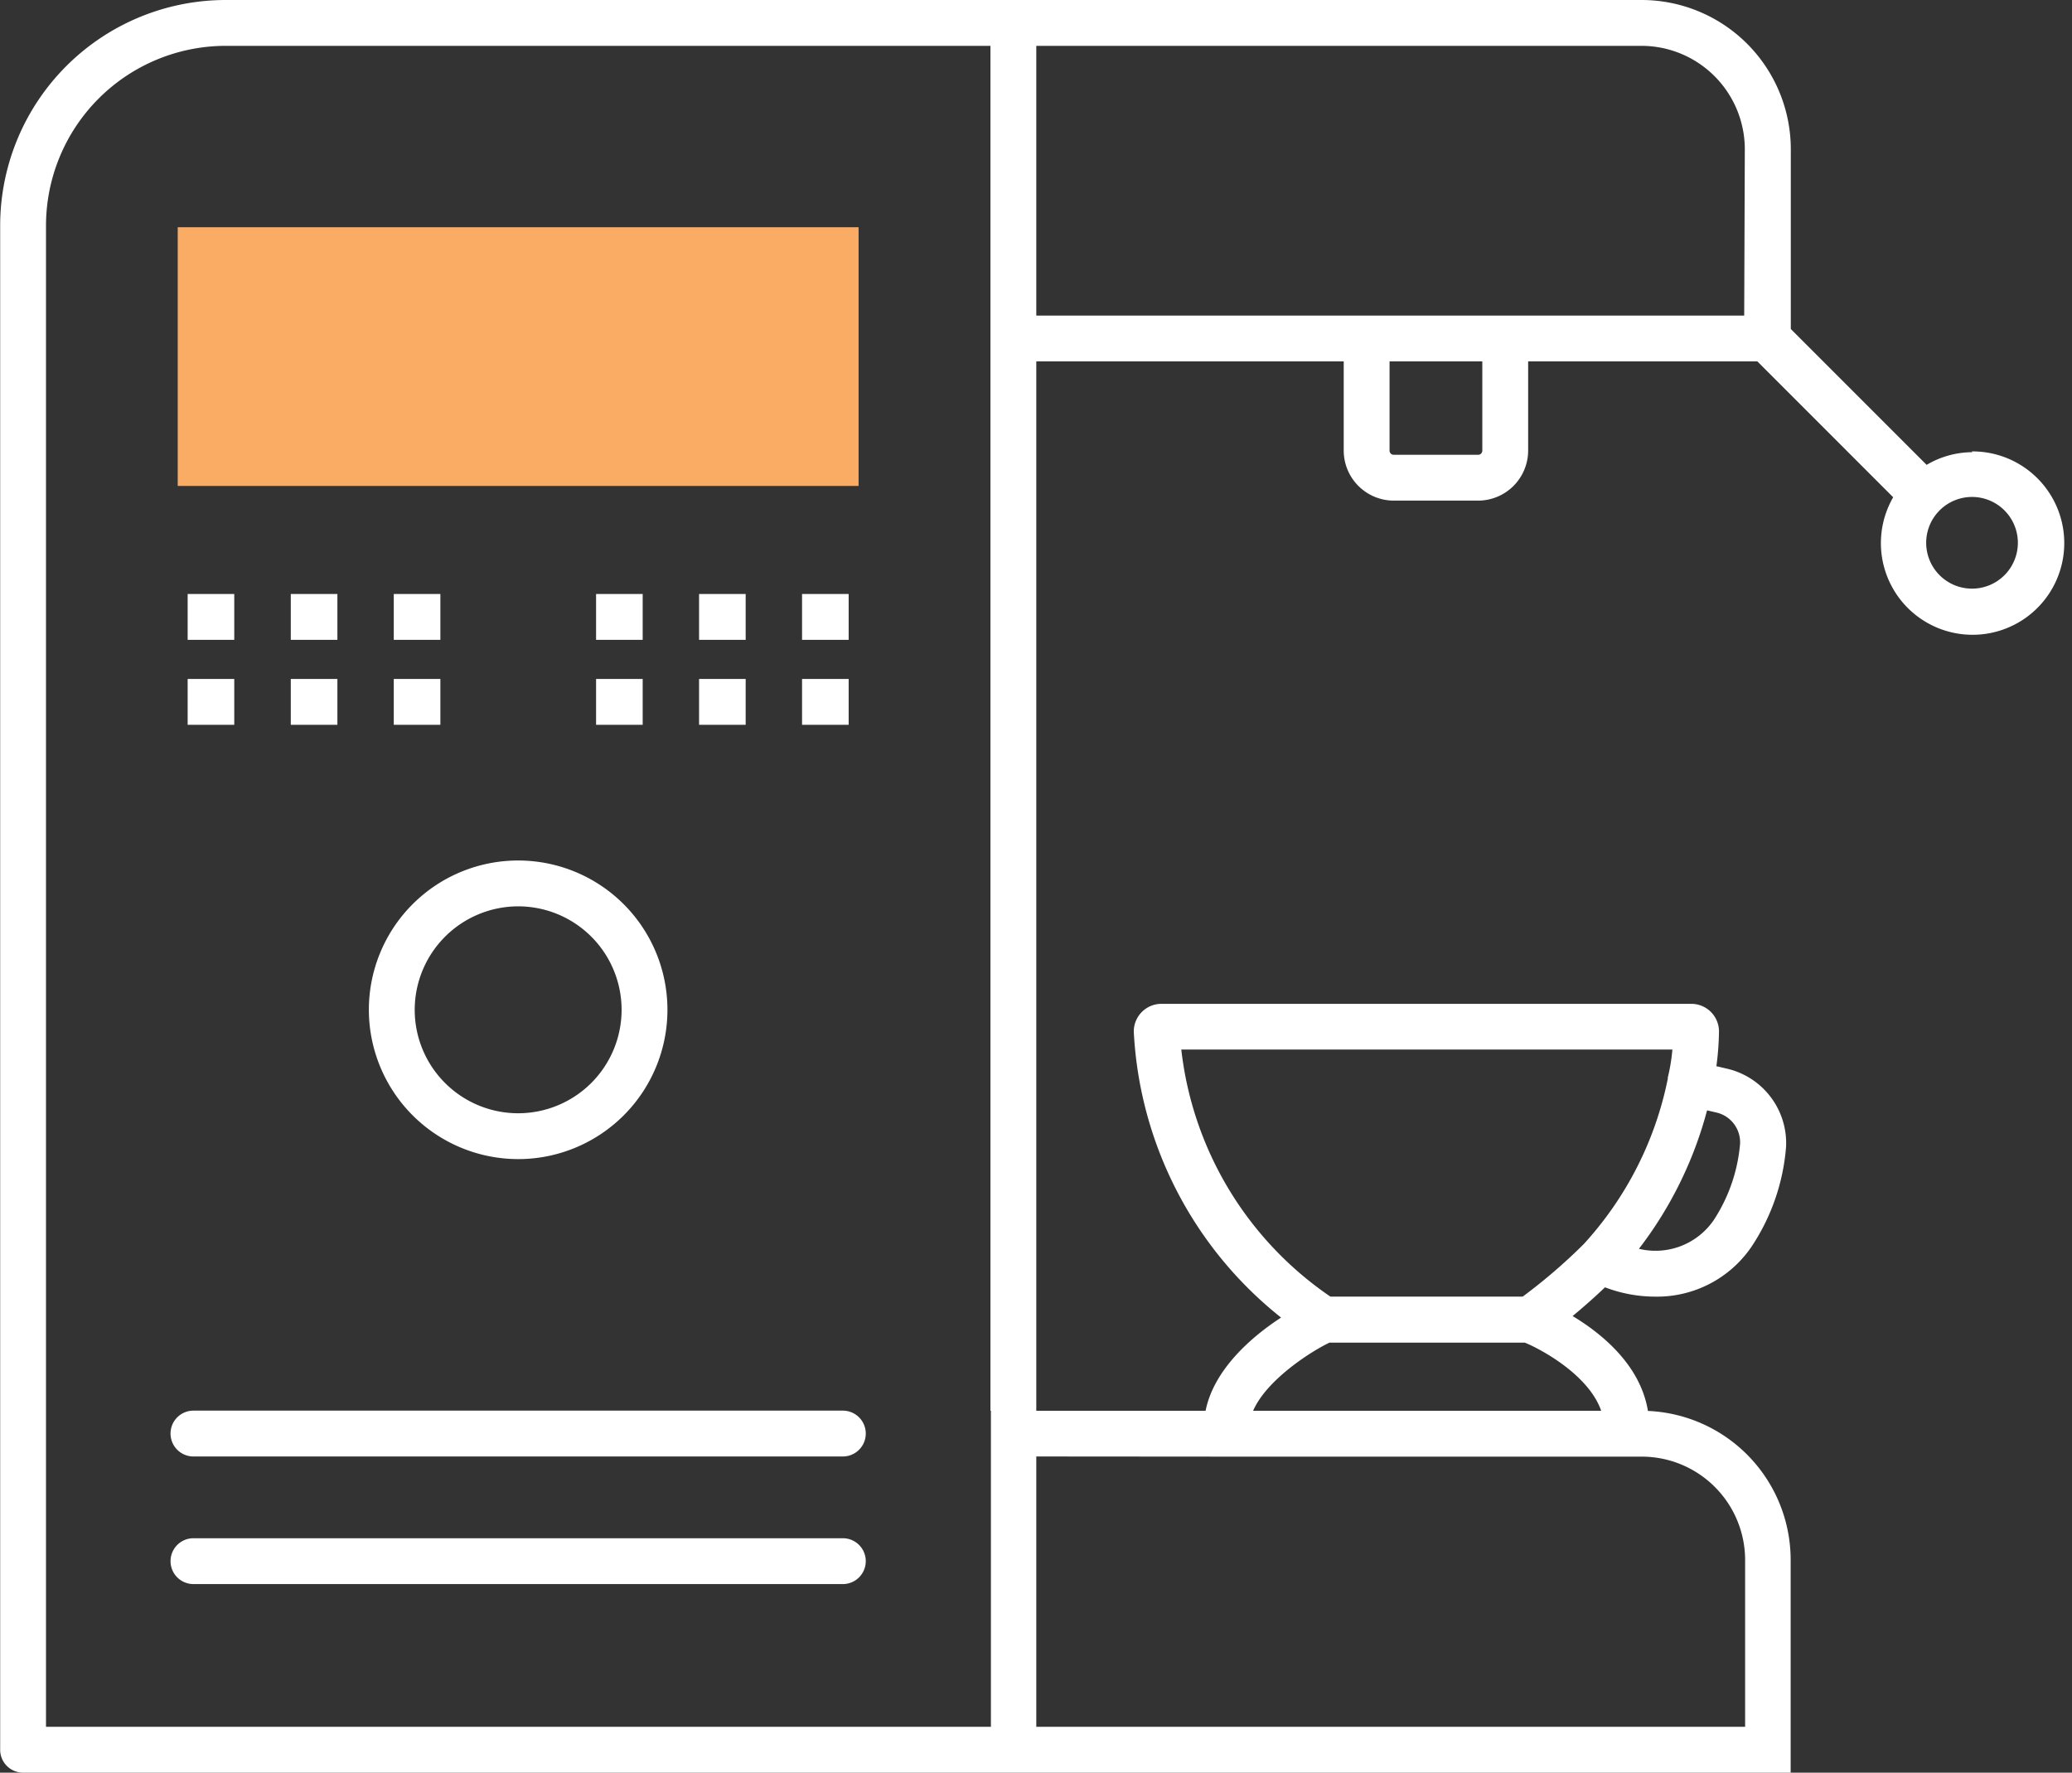 <svg xmlns="http://www.w3.org/2000/svg" viewBox="-0.011 -0 135.604 116"><rect x="-0.011" y="-0" width="135.604" height="116" fill="#333333" stroke="none"/><title>Depositphotos_118113774_62_ic</title><g data-name="Layer 2"><g data-name="Layer 1"><path fill="#faab64" d="M11.62 14.87h44.56V31.8H11.62z"/><path fill="#fff" d="M12.27 38.87h3.05v3h-3.05z"/><path fill="#fff" d="M19.02 38.87h3.05v3h-3.05z"/><path fill="#fff" d="M25.76 38.87h3.05v3h-3.05z"/><path fill="#fff" d="M12.27 44.43h3.05v3h-3.05z"/><path fill="#fff" d="M19.02 44.43h3.05v3h-3.05z"/><path fill="#fff" d="M25.76 44.43h3.05v3h-3.05z"/><path fill="#fff" d="M39 38.87h3.05v3H39z"/><path fill="#fff" d="M45.74 38.87h3.05v3h-3.05z"/><path fill="#fff" d="M52.48 38.87h3.05v3h-3.05z"/><path fill="#fff" d="M39 44.43h3.05v3H39z"/><path fill="#fff" d="M45.74 44.43h3.05v3h-3.05z"/><path fill="#fff" d="M52.48 44.43h3.05v3h-3.05z"/><path d="M33.9 75.85a9.77 9.77 0 1 0-9.77-9.77 9.78 9.78 0 0 0 9.77 9.77zm0-16.54a6.77 6.77 0 1 1-6.77 6.77 6.78 6.78 0 0 1 6.77-6.77z" fill="#fff"/><path d="M129.08 29.59a5.92 5.92 0 0 0-3 .83l-8.89-8.89V9.76A9.77 9.77 0 0 0 107.42 0H14.75A14.77 14.77 0 0 0 0 14.75v99.71A1.5 1.5 0 0 0 1.5 116h115.68v-13.93a9.76 9.76 0 0 0-9.34-9.74c-.48-2.94-2.92-5-4.93-6.21.68-.56 1.42-1.21 2.12-1.88a9.22 9.22 0 0 0 3.28.61 7.48 7.48 0 0 0 6.27-3.21 13.7 13.7 0 0 0 2.3-6.6 5 5 0 0 0-3.88-5.11l-.68-.16a18.69 18.69 0 0 0 .17-2.27 1.81 1.81 0 0 0-1.81-1.81H76a1.81 1.81 0 0 0-1.81 1.81 25.54 25.54 0 0 0 9.64 18.72c-2 1.3-4.41 3.44-4.94 6.1H67.81V23.65h20.12v5.84a3.28 3.28 0 0 0 3.27 3.27h5.56a3.28 3.28 0 0 0 3.24-3.27v-5.84h15l8.89 8.89a6 6 0 1 0 5.14-3zm-15.21 45.26a10.79 10.79 0 0 1-1.73 5 4.62 4.62 0 0 1-4.89 1.87 25.62 25.62 0 0 0 4.46-9.06l.6.14a2 2 0 0 1 1.56 2.05zM77.3 68.68h32.14a11.88 11.88 0 0 1-.3 1.83v.08a22.63 22.63 0 0 1-5.5 10.82 36.26 36.26 0 0 1-4 3.44H87.06a22.65 22.65 0 0 1-9.76-16.17zM87 87.86h12.78c1 .4 4.18 2.09 5 4.46H82c.88-2.03 3.81-3.9 5-4.46zm-6.38 7.46h26.82a6.77 6.77 0 0 1 6.76 6.76V113H67.81V95.31zm-15.78-3V113H3V14.75A11.77 11.77 0 0 1 14.75 3h50.06v89.31zM97 29.49a.27.27 0 0 1-.27.27H91.2a.27.27 0 0 1-.27-.27v-5.84H97zm17.14-8.84H67.81V3h39.61a6.77 6.77 0 0 1 6.76 6.76zm14.91 17.87a3 3 0 1 1 3-3 3 3 0 0 1-2.97 3z" fill="#fff"/><path d="M55.15 92.31h-42.5a1.5 1.5 0 0 0 0 3h42.5a1.5 1.5 0 1 0 0-3z" fill="#fff"/><path d="M55.15 100.66h-42.5a1.5 1.5 0 0 0 0 3h42.5a1.5 1.5 0 0 0 0-3z" fill="#fff"/></g></g></svg>